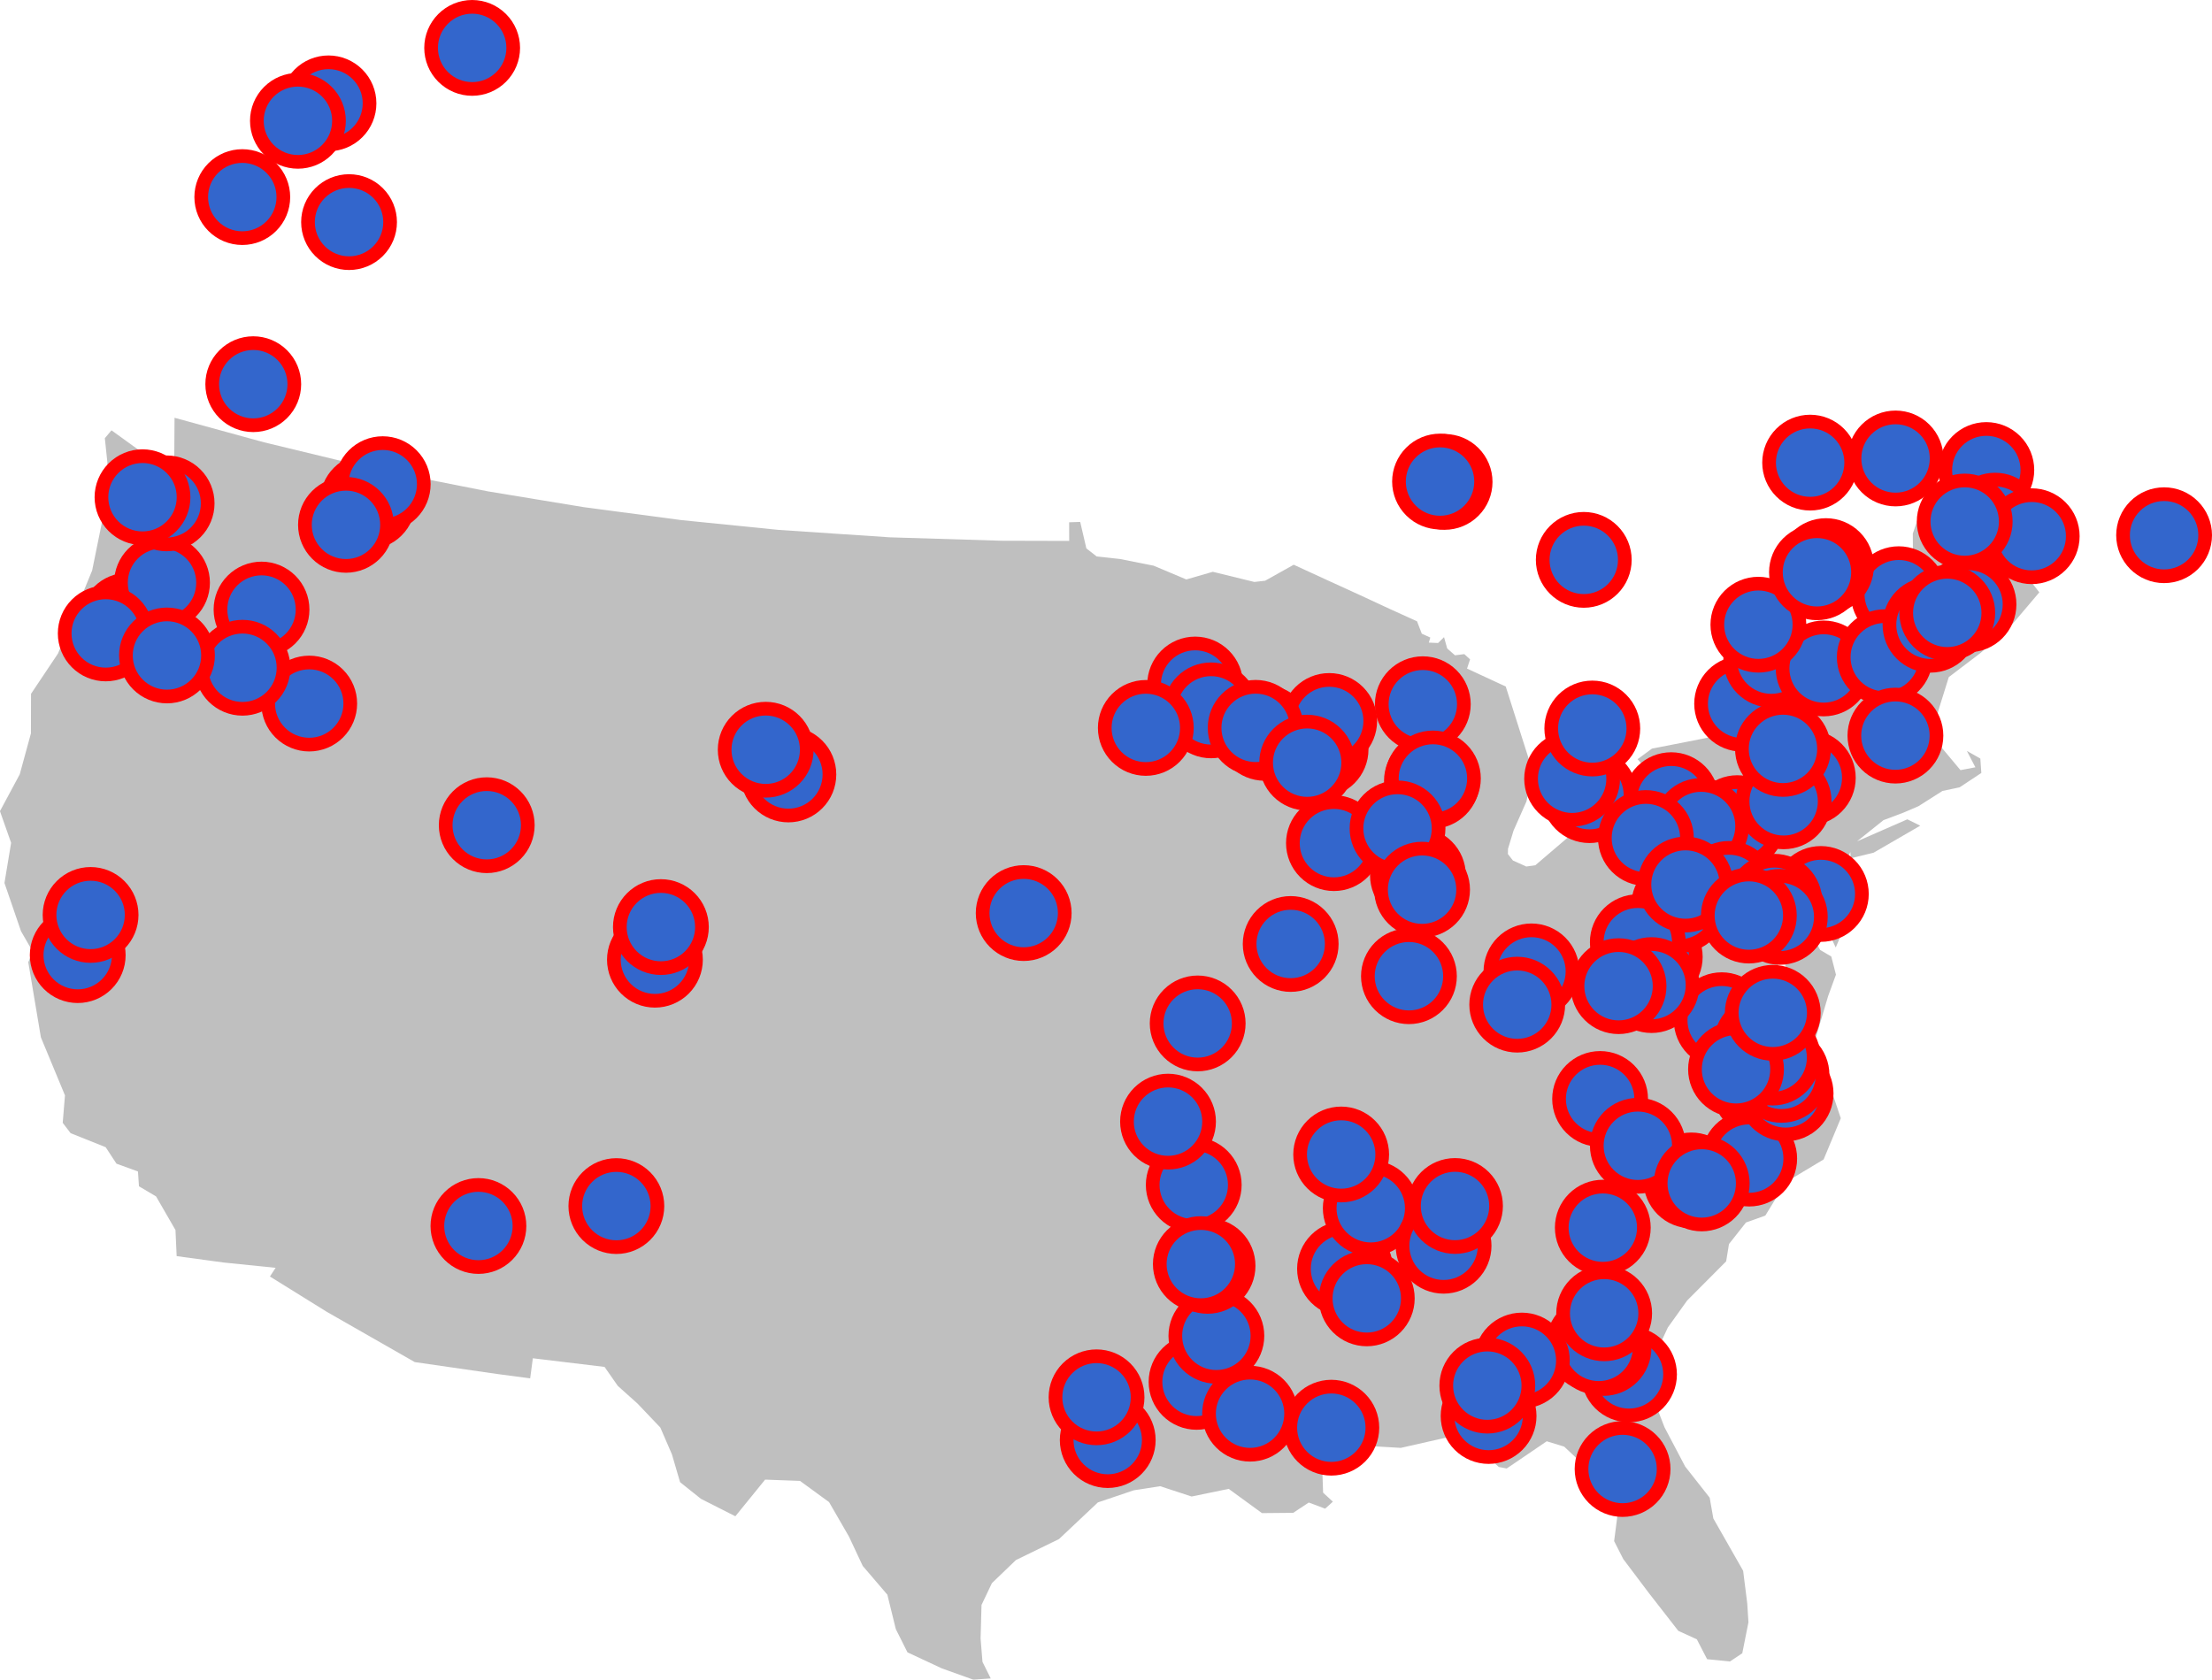 <?xml version="1.0" encoding="UTF-8" standalone="no"?>
<!-- Created with matplotlib (https://matplotlib.org/) -->

<svg
   xmlns:dc="http://purl.org/dc/elements/1.1/"
   xmlns:cc="http://creativecommons.org/ns#"
   xmlns:rdf="http://www.w3.org/1999/02/22-rdf-syntax-ns#"
   xmlns:svg="http://www.w3.org/2000/svg"
   xmlns="http://www.w3.org/2000/svg"
   xmlns:xlink="http://www.w3.org/1999/xlink"
   xmlns:sodipodi="http://sodipodi.sourceforge.net/DTD/sodipodi-0.dtd"
   xmlns:inkscape="http://www.inkscape.org/namespaces/inkscape"
   height="122.739pt"
   version="1.1"
   viewBox="0 0 161.624 122.739"
   width="161.624pt"
   id="svg5541"
   sodipodi:docname="pellet_locations.svg"
   inkscape:version="0.92.3 (2405546, 2018-03-11)">
  <sodipodi:namedview
     pagecolor="#ffffff"
     bordercolor="#666666"
     borderopacity="1"
     objecttolerance="10"
     gridtolerance="10"
     guidetolerance="10"
     inkscape:pageopacity="0"
     inkscape:pageshadow="2"
     inkscape:window-width="1366"
     inkscape:window-height="705"
     id="namedview5543"
     showgrid="false"
     fit-margin-top="0"
     fit-margin-left="0"
     fit-margin-right="0"
     fit-margin-bottom="0"
     inkscape:zoom="2.0366148"
     inkscape:cx="56.513839"
     inkscape:cy="96.998572"
     inkscape:window-x="-8"
     inkscape:window-y="-8"
     inkscape:window-maximized="1"
     inkscape:current-layer="figure_1" />
  <defs
     id="defs5180"
     style="stroke-linecap:butt;stroke-linejoin:round">
    <style
       type="text/css"
       id="style5178">
*{stroke-linecap:butt;stroke-linejoin:round;}
  </style>
  </defs>
  <g
     id="figure_1"
     style="stroke-linecap:butt;stroke-linejoin:round"
     transform="translate(-194.574,-115.586)">
    <g
       id="patch_1"
       style="stroke-linecap:butt;stroke-linejoin:round" />
    <g
       id="axes_1"
       style="stroke-linecap:butt;stroke-linejoin:round">
      <g
         id="PatchCollection_1"
         style="stroke-linecap:butt;stroke-linejoin:round">
        <path
           clip-path="url(#p049370bd82)"
           d="m 273.501,153.722 0.45,1.94 0.756,0.589 1.684,0.183 2.476,0.491 2.389,1.006 1.936,-0.56 3.033,0.742 0.79,-0.09 2.087,-1.168 2.377,1.093 2.505,1.145 2.099,0.975 2.03,0.921 0.348,0.906 0.622,0.28 -0.108,0.37 0.676,0.029 0.435,-0.427 0.23,0.826 0.57,0.5 0.681,-0.088 0.421,0.386 -0.223,0.672 2.83,1.312 1.001,3.151 0.962,3.022 -0.448,2.219 -0.946,2.138 -0.405,1.331 -0.007,0.381 0.366,0.471 0.976,0.44 0.663,-0.094 2.768,-2.365 2.6,-0.995 3.085,-2.36 -0.015,-0.369 -0.428,-1.04 -0.54,-0.622 1.052,-0.772 2.502,-0.488 2.336,-0.465 0.527,-1.542 0.258,-0.34 2.103,-3.103 0.977,-0.896 3.755,-0.906 4.541,-1.153 0.019,-0.922 0.737,-0.383 0.892,-0.817 0.428,-1.811 -0.016,-2.888 1.069,-3.108 1.045,0.673 1.407,-1.05 1.344,0.669 1.426,4.669 2.179,1.45 0.773,0.992 -2.096,2.472 -2.182,1.945 -2.335,1.775 -0.758,2.43 -0.215,0.9 0.476,1.854 1.349,1.616 1.09,-0.208 -0.623,-1.195 0.984,0.558 0.074,1.051 -1.582,1.047 -1.259,0.268 -1.755,1.115 -1.085,0.466 -1.471,0.554 -1.932,1.548 3.677,-1.61 0.943,0.465 -3.406,1.973 -1.676,0.409 -0.024,-0.451 -0.574,1.165 0.816,-0.021 0.021,2.665 -1.332,3.164 -0.405,-0.862 -0.633,-0.051 -1.078,-0.689 0.98,1.78 0.812,0.479 0.34,1.326 -0.572,1.568 -0.939,3.162 -0.283,-0.086 0.336,-2.591 -1.69,-1.053 -0.938,-2.875 -0.203,1.641 1.053,2.126 -1.928,-0.181 2.127,0.751 0.828,3.344 0.852,0.075 0.552,1.162 1.159,3.451 -1.254,3.009 -2.762,1.656 -1.5,2.449 -1.412,0.502 -1.242,1.574 -0.206,1.266 -2.853,2.865 -1.407,1.967 -1.085,2.33 -0.078,2.594 0.922,2.378 1.508,2.863 1.789,2.273 0.267,1.519 2.178,3.824 0.299,2.378 0.089,1.383 -0.451,2.267 -0.9,0.6 -1.669,-0.167 -0.752,-1.454 -1.352,-0.617 -2.153,-2.765 -1.869,-2.481 -0.669,-1.314 0.317,-2.436 -1.148,-1.824 -2.817,-2.643 -1.275,-0.391 -2.928,1.99 -0.576,-0.114 -1.686,-1.495 -2.026,-0.68 -3.445,0.781 -2.775,-0.163 -2.338,0.425 -1.241,0.647 0.624,0.912 0.05,1.452 0.714,0.658 -0.564,0.511 -1.198,-0.448 -1.134,0.752 -2.285,0.021 -2.432,-1.772 -2.707,0.559 -2.299,-0.753 -1.935,0.301 -2.616,0.884 -2.84,2.677 -3.15,1.536 -1.754,1.687 -0.758,1.593 -0.068,2.453 0.138,1.706 0.604,1.213 -1.276,0.088 -2.302,-0.826 -2.507,-1.17 -0.851,-1.699 -0.618,-2.514 -1.801,-2.105 -1.002,-2.139 -1.457,-2.523 -2.122,-1.548 -2.551,-0.094 -2.173,2.678 -2.518,-1.276 -1.521,-1.216 -0.595,-2.031 -0.848,-1.961 -1.666,-1.751 -1.441,-1.292 -0.969,-1.388 -5.239,-0.631 -0.196,1.47 -2.407,-0.321 -6.026,-0.87 -6.426,-3.673 -4.156,-2.581 0.415,-0.635 -3.824,-0.391 -3.406,-0.464 -0.086,-1.907 -1.418,-2.456 -1.25,-0.741 -0.073,-1.082 -1.57,-0.571 -0.789,-1.203 -2.562,-1.026 -0.577,-0.755 0.165,-2.006 -1.76,-4.242 -0.921,-5.486 0.327,-0.778 -0.859,-1.493 -1.209,-3.521 0.487,-2.935 -0.816,-2.315 1.446,-2.692 0.817,-2.991 0.008,-2.892 1.973,-2.949 1.251,-3.034 1.241,-3.031 0.963,-4.729 0.152,-3.147 -0.188,-1.789 0.486,-0.576 3.004,2.169 0.312,3.596 0.844,-0.739 0.427,-2.917 0.02,-3.026 6.552,1.796 6.904,1.667 2.297,0.504 7.154,1.412 6.963,1.148 7.114,0.945 7.145,0.721 8.111,0.542 8.18,0.251 4.951,0.013 -0.005,-1.362 0.805,-0.026"
           style="fill:#bfbfbf;stroke-linecap:butt;stroke-linejoin:round"
           id="path5255"
           inkscape:connector-curvature="0" />
      </g>
      <g
         id="PathCollection_1"
         style="stroke-linecap:butt;stroke-linejoin:round">
        <defs
           id="defs5267">
          <path
             d="M 0,3 C 0.796,3 1.559,2.684 2.121,2.121 2.684,1.559 3,0.796 3,0 3,-0.796 2.684,-1.559 2.121,-2.121 1.559,-2.684 0.796,-3 0,-3 -0.796,-3 -1.559,-2.684 -2.121,-2.121 -2.684,-1.559 -3,-0.796 -3,0 -3,0.796 -2.684,1.559 -2.121,2.121 -1.559,2.684 -0.796,3 0,3 Z"
             id="m9743eafd02"
             style="stroke:#ff0000;stroke-linecap:butt;stroke-linejoin:round"
             inkscape:connector-curvature="0" />
        </defs>
        <g
           clip-path="url(#p049370bd82)"
           id="g5531"
           style="fill:#3366cc;stroke:#003399;stroke-linecap:butt;stroke-linejoin:round">
          <use
             style="fill:#3366cc;stroke:#003399;stroke-linecap:butt;stroke-linejoin:round"
             x="316.31"
             xlink:href="#m9743eafd02"
             y="177.286"
             id="use5269"
             width="100%"
             height="100%" />
          <use
             style="fill:#3366cc;stroke:#003399;stroke-linecap:butt;stroke-linejoin:round"
             x="306.472"
             xlink:href="#m9743eafd02"
             y="186.572"
             id="use5271"
             width="100%"
             height="100%" />
          <use
             style="fill:#3366cc;stroke:#003399;stroke-linecap:butt;stroke-linejoin:round"
             x="286.967"
             xlink:href="#m9743eafd02"
             y="169.14"
             id="use5273"
             width="100%"
             height="100%" />
          <use
             style="fill:#3366cc;stroke:#003399;stroke-linecap:butt;stroke-linejoin:round"
             x="311.489"
             xlink:href="#m9743eafd02"
             y="195.895"
             id="use5275"
             width="100%"
             height="100%" />
          <use
             style="fill:#3366cc;stroke:#003399;stroke-linecap:butt;stroke-linejoin:round"
             x="315.482"
             xlink:href="#m9743eafd02"
             y="185.515"
             id="use5277"
             width="100%"
             height="100%" />
          <use
             style="fill:#3366cc;stroke:#003399;stroke-linecap:butt;stroke-linejoin:round"
             x="321.866"
             xlink:href="#m9743eafd02"
             y="167.014"
             id="use5279"
             width="100%"
             height="100%" />
          <use
             style="fill:#3366cc;stroke:#003399;stroke-linecap:butt;stroke-linejoin:round"
             x="321.516"
             xlink:href="#m9743eafd02"
             y="175.738"
             id="use5281"
             width="100%"
             height="100%" />
          <use
             style="fill:#3366cc;stroke:#003399;stroke-linecap:butt;stroke-linejoin:round"
             x="316.682"
             xlink:href="#m9743eafd02"
             y="174.06"
             id="use5283"
             width="100%"
             height="100%" />
          <use
             style="fill:#3366cc;stroke:#003399;stroke-linecap:butt;stroke-linejoin:round"
             x="318.867"
             xlink:href="#m9743eafd02"
             y="175.949"
             id="use5285"
             width="100%"
             height="100%" />
          <use
             style="fill:#3366cc;stroke:#003399;stroke-linecap:butt;stroke-linejoin:round"
             x="213.683"
             xlink:href="#m9743eafd02"
             y="160.13"
             id="use5287"
             width="100%"
             height="100%" />
          <use
             style="fill:#3366cc;stroke:#003399;stroke-linecap:butt;stroke-linejoin:round"
             x="317.269"
             xlink:href="#m9743eafd02"
             y="181.728"
             id="use5289"
             width="100%"
             height="100%" />
          <use
             style="fill:#3366cc;stroke:#003399;stroke-linecap:butt;stroke-linejoin:round"
             x="218.576"
             xlink:href="#m9743eafd02"
             y="123.139"
             id="use5291"
             width="100%"
             height="100%" />
          <use
             style="fill:#3366cc;stroke:#003399;stroke-linecap:butt;stroke-linejoin:round"
             x="216.342"
             xlink:href="#m9743eafd02"
             y="124.414"
             id="use5293"
             width="100%"
             height="100%" />
          <use
             style="fill:#3366cc;stroke:#003399;stroke-linecap:butt;stroke-linejoin:round"
             x="288.88"
             xlink:href="#m9743eafd02"
             y="184.569"
             id="use5295"
             width="100%"
             height="100%" />
          <use
             style="fill:#3366cc;stroke:#003399;stroke-linecap:butt;stroke-linejoin:round"
             x="242.428"
             xlink:href="#m9743eafd02"
             y="185.719"
             id="use5297"
             width="100%"
             height="100%" />
          <use
             style="fill:#3366cc;stroke:#003399;stroke-linecap:butt;stroke-linejoin:round"
             x="242.863"
             xlink:href="#m9743eafd02"
             y="183.334"
             id="use5299"
             width="100%"
             height="100%" />
          <use
             style="fill:#3366cc;stroke:#003399;stroke-linecap:butt;stroke-linejoin:round"
             x="338.407"
             xlink:href="#m9743eafd02"
             y="159.752"
             id="use5301"
             width="100%"
             height="100%" />
          <use
             style="fill:#3366cc;stroke:#003399;stroke-linecap:butt;stroke-linejoin:round"
             x="323.994"
             xlink:href="#m9743eafd02"
             y="163.79"
             id="use5303"
             width="100%"
             height="100%" />
          <use
             style="fill:#3366cc;stroke:#003399;stroke-linecap:butt;stroke-linejoin:round"
             x="292.041"
             xlink:href="#m9743eafd02"
             y="177.2"
             id="use5305"
             width="100%"
             height="100%" />
          <use
             style="fill:#3366cc;stroke:#003399;stroke-linecap:butt;stroke-linejoin:round"
             x="213.079"
             xlink:href="#m9743eafd02"
             y="143.661"
             id="use5307"
             width="100%"
             height="100%" />
          <use
             style="fill:#3366cc;stroke:#003399;stroke-linecap:butt;stroke-linejoin:round"
             x="200.253"
             xlink:href="#m9743eafd02"
             y="185.384"
             id="use5309"
             width="100%"
             height="100%" />
          <use
             style="fill:#3366cc;stroke:#003399;stroke-linecap:butt;stroke-linejoin:round"
             x="282.002"
             xlink:href="#m9743eafd02"
             y="216.569"
             id="use5311"
             width="100%"
             height="100%" />
          <use
             style="fill:#3366cc;stroke:#003399;stroke-linecap:butt;stroke-linejoin:round"
             x="285.912"
             xlink:href="#m9743eafd02"
             y="218.894"
             id="use5313"
             width="100%"
             height="100%" />
          <use
             style="fill:#3366cc;stroke:#003399;stroke-linecap:butt;stroke-linejoin:round"
             x="283.451"
             xlink:href="#m9743eafd02"
             y="213.204"
             id="use5315"
             width="100%"
             height="100%" />
          <use
             style="fill:#3366cc;stroke:#003399;stroke-linecap:butt;stroke-linejoin:round"
             x="313.601"
             xlink:href="#m9743eafd02"
             y="216.021"
             id="use5317"
             width="100%"
             height="100%" />
          <use
             style="fill:#3366cc;stroke:#003399;stroke-linecap:butt;stroke-linejoin:round"
             x="327.618"
             xlink:href="#m9743eafd02"
             y="180.914"
             id="use5319"
             width="100%"
             height="100%" />
          <use
             style="fill:#3366cc;stroke:#003399;stroke-linecap:butt;stroke-linejoin:round"
             x="297.52"
             xlink:href="#m9743eafd02"
             y="186.925"
             id="use5321"
             width="100%"
             height="100%" />
          <use
             style="fill:#3366cc;stroke:#003399;stroke-linecap:butt;stroke-linejoin:round"
             x="310.711"
             xlink:href="#m9743eafd02"
             y="173.693"
             id="use5323"
             width="100%"
             height="100%" />
          <use
             style="fill:#3366cc;stroke:#003399;stroke-linecap:butt;stroke-linejoin:round"
             x="320.891"
             xlink:href="#m9743eafd02"
             y="180.545"
             id="use5325"
             width="100%"
             height="100%" />
          <use
             style="fill:#3366cc;stroke:#003399;stroke-linecap:butt;stroke-linejoin:round"
             x="333.31"
             xlink:href="#m9743eafd02"
             y="159.008"
             id="use5327"
             width="100%"
             height="100%" />
          <use
             style="fill:#3366cc;stroke:#003399;stroke-linecap:butt;stroke-linejoin:round"
             x="282.085"
             xlink:href="#m9743eafd02"
             y="190.375"
             id="use5329"
             width="100%"
             height="100%" />
          <use
             style="fill:#3366cc;stroke:#003399;stroke-linecap:butt;stroke-linejoin:round"
             x="323.195"
             xlink:href="#m9743eafd02"
             y="195.194"
             id="use5331"
             width="100%"
             height="100%" />
          <use
             style="fill:#3366cc;stroke:#003399;stroke-linecap:butt;stroke-linejoin:round"
             x="303.341"
             xlink:href="#m9743eafd02"
             y="219.063"
             id="use5333"
             width="100%"
             height="100%" />
          <use
             style="fill:#3366cc;stroke:#003399;stroke-linecap:butt;stroke-linejoin:round"
             x="322.383"
             xlink:href="#m9743eafd02"
             y="200.252"
             id="use5335"
             width="100%"
             height="100%" />
          <use
             style="fill:#3366cc;stroke:#003399;stroke-linecap:butt;stroke-linejoin:round"
             x="325.043"
             xlink:href="#m9743eafd02"
             y="195.49"
             id="use5337"
             width="100%"
             height="100%" />
          <use
             style="fill:#3366cc;stroke:#003399;stroke-linecap:butt;stroke-linejoin:round"
             x="292.85"
             xlink:href="#m9743eafd02"
             y="208.305"
             id="use5339"
             width="100%"
             height="100%" />
          <use
             style="fill:#3366cc;stroke:#003399;stroke-linecap:butt;stroke-linejoin:round"
             x="318.157"
             xlink:href="#m9743eafd02"
             y="201.848"
             id="use5341"
             width="100%"
             height="100%" />
          <use
             style="fill:#3366cc;stroke:#003399;stroke-linecap:butt;stroke-linejoin:round"
             x="291.85"
             xlink:href="#m9743eafd02"
             y="219.917"
             id="use5343"
             width="100%"
             height="100%" />
          <use
             style="fill:#3366cc;stroke:#003399;stroke-linecap:butt;stroke-linejoin:round"
             x="311.686"
             xlink:href="#m9743eafd02"
             y="205.299"
             id="use5345"
             width="100%"
             height="100%" />
          <use
             style="fill:#3366cc;stroke:#003399;stroke-linecap:butt;stroke-linejoin:round"
             x="324.743"
             xlink:href="#m9743eafd02"
             y="194.134"
             id="use5347"
             width="100%"
             height="100%" />
          <use
             style="fill:#3366cc;stroke:#003399;stroke-linecap:butt;stroke-linejoin:round"
             x="320.373"
             xlink:href="#m9743eafd02"
             y="190.14"
             id="use5349"
             width="100%"
             height="100%" />
          <use
             style="fill:#3366cc;stroke:#003399;stroke-linecap:butt;stroke-linejoin:round"
             x="323.298"
             xlink:href="#m9743eafd02"
             y="191.834"
             id="use5351"
             width="100%"
             height="100%" />
          <use
             style="fill:#3366cc;stroke:#003399;stroke-linecap:butt;stroke-linejoin:round"
             x="313.131"
             xlink:href="#m9743eafd02"
             y="222.937"
             id="use5353"
             width="100%"
             height="100%" />
          <use
             style="fill:#3366cc;stroke:#003399;stroke-linecap:butt;stroke-linejoin:round"
             x="252.179"
             xlink:href="#m9743eafd02"
             y="172.181"
             id="use5355"
             width="100%"
             height="100%" />
          <use
             style="fill:#3366cc;stroke:#003399;stroke-linecap:butt;stroke-linejoin:round"
             x="327.822"
             xlink:href="#m9743eafd02"
             y="164.434"
             id="use5357"
             width="100%"
             height="100%" />
          <use
             style="fill:#3366cc;stroke:#003399;stroke-linecap:butt;stroke-linejoin:round"
             x="298.179"
             xlink:href="#m9743eafd02"
             y="179.557"
             id="use5359"
             width="100%"
             height="100%" />
          <use
             style="fill:#3366cc;stroke:#003399;stroke-linecap:butt;stroke-linejoin:round"
             x="281.797"
             xlink:href="#m9743eafd02"
             y="202.176"
             id="use5361"
             width="100%"
             height="100%" />
          <use
             style="fill:#3366cc;stroke:#003399;stroke-linecap:butt;stroke-linejoin:round"
             x="279.918"
             xlink:href="#m9743eafd02"
             y="197.551"
             id="use5363"
             width="100%"
             height="100%" />
          <use
             style="fill:#3366cc;stroke:#003399;stroke-linecap:butt;stroke-linejoin:round"
             x="282.807"
             xlink:href="#m9743eafd02"
             y="208.091"
             id="use5365"
             width="100%"
             height="100%" />
          <use
             style="fill:#3366cc;stroke:#003399;stroke-linecap:butt;stroke-linejoin:round"
             x="220.078"
             xlink:href="#m9743eafd02"
             y="131.817"
             id="use5367"
             width="100%"
             height="100%" />
          <use
             style="fill:#3366cc;stroke:#003399;stroke-linecap:butt;stroke-linejoin:round"
             x="229.531"
             xlink:href="#m9743eafd02"
             y="205.178"
             id="use5369"
             width="100%"
             height="100%" />
          <use
             style="fill:#3366cc;stroke:#003399;stroke-linecap:butt;stroke-linejoin:round"
             x="311.737"
             xlink:href="#m9743eafd02"
             y="214.092"
             id="use5371"
             width="100%"
             height="100%" />
          <use
             style="fill:#3366cc;stroke:#003399;stroke-linecap:butt;stroke-linejoin:round"
             x="311.041"
             xlink:href="#m9743eafd02"
             y="213.795"
             id="use5373"
             width="100%"
             height="100%" />
          <use
             style="fill:#3366cc;stroke:#003399;stroke-linecap:butt;stroke-linejoin:round"
             x="311.39"
             xlink:href="#m9743eafd02"
             y="214.012"
             id="use5375"
             width="100%"
             height="100%" />
          <use
             style="fill:#3366cc;stroke:#003399;stroke-linecap:butt;stroke-linejoin:round"
             x="203.919"
             xlink:href="#m9743eafd02"
             y="160.943"
             id="use5377"
             width="100%"
             height="100%" />
          <use
             style="fill:#3366cc;stroke:#003399;stroke-linecap:butt;stroke-linejoin:round"
             x="275.513"
             xlink:href="#m9743eafd02"
             y="220.823"
             id="use5379"
             width="100%"
             height="100%" />
          <use
             style="fill:#3366cc;stroke:#003399;stroke-linecap:butt;stroke-linejoin:round"
             x="309.444"
             xlink:href="#m9743eafd02"
             y="172.494"
             id="use5381"
             width="100%"
             height="100%" />
          <use
             style="fill:#3366cc;stroke:#003399;stroke-linecap:butt;stroke-linejoin:round"
             x="314.247"
             xlink:href="#m9743eafd02"
             y="199.315"
             id="use5383"
             width="100%"
             height="100%" />
          <use
             style="fill:#3366cc;stroke:#003399;stroke-linecap:butt;stroke-linejoin:round"
             x="305.773"
             xlink:href="#m9743eafd02"
             y="215.01"
             id="use5385"
             width="100%"
             height="100%" />
          <use
             style="fill:#3366cc;stroke:#003399;stroke-linecap:butt;stroke-linejoin:round"
             x="303.248"
             xlink:href="#m9743eafd02"
             y="216.843"
             id="use5387"
             width="100%"
             height="100%" />
          <use
             style="fill:#3366cc;stroke:#003399;stroke-linecap:butt;stroke-linejoin:round"
             x="333.076"
             xlink:href="#m9743eafd02"
             y="149.089"
             id="use5389"
             width="100%"
             height="100%" />
          <use
             style="fill:#3366cc;stroke:#003399;stroke-linecap:butt;stroke-linejoin:round"
             x="327.993"
             xlink:href="#m9743eafd02"
             y="156.955"
             id="use5391"
             width="100%"
             height="100%" />
          <use
             style="fill:#3366cc;stroke:#003399;stroke-linecap:butt;stroke-linejoin:round"
             x="326.835"
             xlink:href="#m9743eafd02"
             y="149.393"
             id="use5393"
             width="100%"
             height="100%" />
          <use
             style="fill:#3366cc;stroke:#003399;stroke-linecap:butt;stroke-linejoin:round"
             x="281.899"
             xlink:href="#m9743eafd02"
             y="165.608"
             id="use5395"
             width="100%"
             height="100%" />
          <use
             style="fill:#3366cc;stroke:#003399;stroke-linecap:butt;stroke-linejoin:round"
             x="352.698"
             xlink:href="#m9743eafd02"
             y="154.698"
             id="use5397"
             width="100%"
             height="100%" />
          <use
             style="fill:#3366cc;stroke:#003399;stroke-linecap:butt;stroke-linejoin:round"
             x="314.244"
             xlink:href="#m9743eafd02"
             y="184.437"
             id="use5399"
             width="100%"
             height="100%" />
          <use
             style="fill:#3366cc;stroke:#003399;stroke-linecap:butt;stroke-linejoin:round"
             x="339.709"
             xlink:href="#m9743eafd02"
             y="149.934"
             id="use5401"
             width="100%"
             height="100%" />
          <use
             style="fill:#3366cc;stroke:#003399;stroke-linecap:butt;stroke-linejoin:round"
             x="340.348"
             xlink:href="#m9743eafd02"
             y="153.633"
             id="use5403"
             width="100%"
             height="100%" />
          <use
             style="fill:#3366cc;stroke:#003399;stroke-linecap:butt;stroke-linejoin:round"
             x="315.245"
             xlink:href="#m9743eafd02"
             y="187.574"
             id="use5405"
             width="100%"
             height="100%" />
          <use
             style="fill:#3366cc;stroke:#003399;stroke-linecap:butt;stroke-linejoin:round"
             x="294.731"
             xlink:href="#m9743eafd02"
             y="203.88"
             id="use5407"
             width="100%"
             height="100%" />
          <use
             style="fill:#3366cc;stroke:#003399;stroke-linecap:butt;stroke-linejoin:round"
             x="326.666"
             xlink:href="#m9743eafd02"
             y="172.424"
             id="use5409"
             width="100%"
             height="100%" />
          <use
             style="fill:#3366cc;stroke:#003399;stroke-linecap:butt;stroke-linejoin:round"
             x="292.569"
             xlink:href="#m9743eafd02"
             y="199.952"
             id="use5411"
             width="100%"
             height="100%" />
          <use
             style="fill:#3366cc;stroke:#003399;stroke-linecap:butt;stroke-linejoin:round"
             x="282.315"
             xlink:href="#m9743eafd02"
             y="207.963"
             id="use5413"
             width="100%"
             height="100%" />
          <use
             style="fill:#3366cc;stroke:#003399;stroke-linecap:butt;stroke-linejoin:round"
             x="269.372"
             xlink:href="#m9743eafd02"
             y="182.311"
             id="use5415"
             width="100%"
             height="100%" />
          <use
             style="fill:#3366cc;stroke:#003399;stroke-linecap:butt;stroke-linejoin:round"
             x="310.918"
             xlink:href="#m9743eafd02"
             y="168.823"
             id="use5417"
             width="100%"
             height="100%" />
          <use
             style="fill:#3366cc;stroke:#003399;stroke-linecap:butt;stroke-linejoin:round"
             x="300.127"
             xlink:href="#m9743eafd02"
             y="150.803"
             id="use5419"
             width="100%"
             height="100%" />
          <use
             style="fill:#3366cc;stroke:#003399;stroke-linecap:butt;stroke-linejoin:round"
             x="283.062"
             xlink:href="#m9743eafd02"
             y="167.497"
             id="use5421"
             width="100%"
             height="100%" />
          <use
             style="fill:#3366cc;stroke:#003399;stroke-linecap:butt;stroke-linejoin:round"
             x="324.225"
             xlink:href="#m9743eafd02"
             y="181.484"
             id="use5423"
             width="100%"
             height="100%" />
          <use
             style="fill:#3366cc;stroke:#003399;stroke-linecap:butt;stroke-linejoin:round"
             x="299.2"
             xlink:href="#m9743eafd02"
             y="172.646"
             id="use5425"
             width="100%"
             height="100%" />
          <use
             style="fill:#3366cc;stroke:#003399;stroke-linecap:butt;stroke-linejoin:round"
             x="324.096"
             xlink:href="#m9743eafd02"
             y="192.872"
             id="use5427"
             width="100%"
             height="100%" />
          <use
             style="fill:#3366cc;stroke:#003399;stroke-linecap:butt;stroke-linejoin:round"
             x="230.139"
             xlink:href="#m9743eafd02"
             y="175.889"
             id="use5429"
             width="100%"
             height="100%" />
          <use
             style="fill:#3366cc;stroke:#003399;stroke-linecap:butt;stroke-linejoin:round"
             x="310.295"
             xlink:href="#m9743eafd02"
             y="156.499"
             id="use5431"
             width="100%"
             height="100%" />
          <use
             style="fill:#3366cc;stroke:#003399;stroke-linecap:butt;stroke-linejoin:round"
             x="324.619"
             xlink:href="#m9743eafd02"
             y="182.589"
             id="use5433"
             width="100%"
             height="100%" />
          <use
             style="fill:#3366cc;stroke:#003399;stroke-linecap:butt;stroke-linejoin:round"
             x="332.289"
             xlink:href="#m9743eafd02"
             y="163.611"
             id="use5435"
             width="100%"
             height="100%" />
          <use
             style="fill:#3366cc;stroke:#003399;stroke-linecap:butt;stroke-linejoin:round"
             x="298.535"
             xlink:href="#m9743eafd02"
             y="167.048"
             id="use5437"
             width="100%"
             height="100%" />
          <use
             style="fill:#3366cc;stroke:#003399;stroke-linecap:butt;stroke-linejoin:round"
             x="229.073"
             xlink:href="#m9743eafd02"
             y="119.086"
             id="use5439"
             width="100%"
             height="100%" />
          <use
             style="fill:#3366cc;stroke:#003399;stroke-linecap:butt;stroke-linejoin:round"
             x="299.793"
             xlink:href="#m9743eafd02"
             y="150.776"
             id="use5441"
             width="100%"
             height="100%" />
          <use
             style="fill:#3366cc;stroke:#003399;stroke-linecap:butt;stroke-linejoin:round"
             x="323.053"
             xlink:href="#m9743eafd02"
             y="161.237"
             id="use5443"
             width="100%"
             height="100%" />
          <use
             style="fill:#3366cc;stroke:#003399;stroke-linecap:butt;stroke-linejoin:round"
             x="327.334"
             xlink:href="#m9743eafd02"
             y="157.406"
             id="use5445"
             width="100%"
             height="100%" />
          <use
             style="fill:#3366cc;stroke:#003399;stroke-linecap:butt;stroke-linejoin:round"
             x="291.065"
             xlink:href="#m9743eafd02"
             y="170.351"
             id="use5447"
             width="100%"
             height="100%" />
          <use
             style="fill:#3366cc;stroke:#003399;stroke-linecap:butt;stroke-linejoin:round"
             x="206.412"
             xlink:href="#m9743eafd02"
             y="158.169"
             id="use5449"
             width="100%"
             height="100%" />
          <use
             style="fill:#3366cc;stroke:#003399;stroke-linecap:butt;stroke-linejoin:round"
             x="335.629"
             xlink:href="#m9743eafd02"
             y="161.241"
             id="use5451"
             width="100%"
             height="100%" />
          <use
             style="fill:#3366cc;stroke:#003399;stroke-linecap:butt;stroke-linejoin:round"
             x="333.066"
             xlink:href="#m9743eafd02"
             y="169.342"
             id="use5453"
             width="100%"
             height="100%" />
          <use
             style="fill:#3366cc;stroke:#003399;stroke-linecap:butt;stroke-linejoin:round"
             x="312.836"
             xlink:href="#m9743eafd02"
             y="187.652"
             id="use5455"
             width="100%"
             height="100%" />
          <use
             style="fill:#3366cc;stroke:#003399;stroke-linecap:butt;stroke-linejoin:round"
             x="291.695"
             xlink:href="#m9743eafd02"
             y="168.273"
             id="use5457"
             width="100%"
             height="100%" />
          <use
             style="fill:#3366cc;stroke:#003399;stroke-linecap:butt;stroke-linejoin:round"
             x="286.321"
             xlink:href="#m9743eafd02"
             y="168.775"
             id="use5459"
             width="100%"
             height="100%" />
          <use
             style="fill:#3366cc;stroke:#003399;stroke-linecap:butt;stroke-linejoin:round"
             x="321.42"
             xlink:href="#m9743eafd02"
             y="193.725"
             id="use5461"
             width="100%"
             height="100%" />
          <use
             style="fill:#3366cc;stroke:#003399;stroke-linecap:butt;stroke-linejoin:round"
             x="314.835"
             xlink:href="#m9743eafd02"
             y="176.826"
             id="use5463"
             width="100%"
             height="100%" />
          <use
             style="fill:#3366cc;stroke:#003399;stroke-linecap:butt;stroke-linejoin:round"
             x="202.3"
             xlink:href="#m9743eafd02"
             y="161.875"
             id="use5465"
             width="100%"
             height="100%" />
          <use
             style="fill:#3366cc;stroke:#003399;stroke-linecap:butt;stroke-linejoin:round"
             x="324.899"
             xlink:href="#m9743eafd02"
             y="174.144"
             id="use5467"
             width="100%"
             height="100%" />
          <use
             style="fill:#3366cc;stroke:#003399;stroke-linecap:butt;stroke-linejoin:round"
             x="324.85"
             xlink:href="#m9743eafd02"
             y="170.314"
             id="use5469"
             width="100%"
             height="100%" />
          <use
             style="fill:#3366cc;stroke:#003399;stroke-linecap:butt;stroke-linejoin:round"
             x="221.447"
             xlink:href="#m9743eafd02"
             y="152.239"
             id="use5471"
             width="100%"
             height="100%" />
          <use
             style="fill:#3366cc;stroke:#003399;stroke-linecap:butt;stroke-linejoin:round"
             x="311.785"
             xlink:href="#m9743eafd02"
             y="211.558"
             id="use5473"
             width="100%"
             height="100%" />
          <use
             style="fill:#3366cc;stroke:#003399;stroke-linecap:butt;stroke-linejoin:round"
             x="299.272"
             xlink:href="#m9743eafd02"
             y="172.474"
             id="use5475"
             width="100%"
             height="100%" />
          <use
             style="fill:#3366cc;stroke:#003399;stroke-linecap:butt;stroke-linejoin:round"
             x="336.855"
             xlink:href="#m9743eafd02"
             y="160.373"
             id="use5477"
             width="100%"
             height="100%" />
          <use
             style="fill:#3366cc;stroke:#003399;stroke-linecap:butt;stroke-linejoin:round"
             x="201.193"
             xlink:href="#m9743eafd02"
             y="182.447"
             id="use5479"
             width="100%"
             height="100%" />
          <use
             style="fill:#3366cc;stroke:#003399;stroke-linecap:butt;stroke-linejoin:round"
             x="206.749"
             xlink:href="#m9743eafd02"
             y="152.37"
             id="use5481"
             width="100%"
             height="100%" />
          <use
             style="fill:#3366cc;stroke:#003399;stroke-linecap:butt;stroke-linejoin:round"
             x="343.026"
             xlink:href="#m9743eafd02"
             y="154.77"
             id="use5483"
             width="100%"
             height="100%" />
          <use
             style="fill:#3366cc;stroke:#003399;stroke-linecap:butt;stroke-linejoin:round"
             x="296.688"
             xlink:href="#m9743eafd02"
             y="176.123"
             id="use5485"
             width="100%"
             height="100%" />
          <use
             style="fill:#3366cc;stroke:#003399;stroke-linecap:butt;stroke-linejoin:round"
             x="298.481"
             xlink:href="#m9743eafd02"
             y="180.6"
             id="use5487"
             width="100%"
             height="100%" />
          <use
             style="fill:#3366cc;stroke:#003399;stroke-linecap:butt;stroke-linejoin:round"
             x="300.052"
             xlink:href="#m9743eafd02"
             y="206.622"
             id="use5489"
             width="100%"
             height="100%" />
          <use
             style="fill:#3366cc;stroke:#003399;stroke-linecap:butt;stroke-linejoin:round"
             x="300.887"
             xlink:href="#m9743eafd02"
             y="203.716"
             id="use5491"
             width="100%"
             height="100%" />
          <use
             style="fill:#3366cc;stroke:#003399;stroke-linecap:butt;stroke-linejoin:round"
             x="305.433"
             xlink:href="#m9743eafd02"
             y="189.003"
             id="use5493"
             width="100%"
             height="100%" />
          <use
             style="fill:#3366cc;stroke:#003399;stroke-linecap:butt;stroke-linejoin:round"
             x="239.61"
             xlink:href="#m9743eafd02"
             y="203.723"
             id="use5495"
             width="100%"
             height="100%" />
          <use
             style="fill:#3366cc;stroke:#003399;stroke-linecap:butt;stroke-linejoin:round"
             x="217.168"
             xlink:href="#m9743eafd02"
             y="167"
             id="use5497"
             width="100%"
             height="100%" />
          <use
             style="fill:#3366cc;stroke:#003399;stroke-linecap:butt;stroke-linejoin:round"
             x="318.914"
             xlink:href="#m9743eafd02"
             y="202.068"
             id="use5499"
             width="100%"
             height="100%" />
          <use
             style="fill:#3366cc;stroke:#003399;stroke-linecap:butt;stroke-linejoin:round"
             x="294.44"
             xlink:href="#m9743eafd02"
             y="210.467"
             id="use5501"
             width="100%"
             height="100%" />
          <use
             style="fill:#3366cc;stroke:#003399;stroke-linecap:butt;stroke-linejoin:round"
             x="250.522"
             xlink:href="#m9743eafd02"
             y="170.374"
             id="use5503"
             width="100%"
             height="100%" />
          <use
             style="fill:#3366cc;stroke:#003399;stroke-linecap:butt;stroke-linejoin:round"
             x="222.539"
             xlink:href="#m9743eafd02"
             y="150.967"
             id="use5505"
             width="100%"
             height="100%" />
          <use
             style="fill:#3366cc;stroke:#003399;stroke-linecap:butt;stroke-linejoin:round"
             x="219.853"
             xlink:href="#m9743eafd02"
             y="153.94"
             id="use5507"
             width="100%"
             height="100%" />
          <use
             style="fill:#3366cc;stroke:#003399;stroke-linecap:butt;stroke-linejoin:round"
             x="338.129"
             xlink:href="#m9743eafd02"
             y="153.698"
             id="use5509"
             width="100%"
             height="100%" />
          <use
             style="fill:#3366cc;stroke:#003399;stroke-linecap:butt;stroke-linejoin:round"
             x="278.295"
             xlink:href="#m9743eafd02"
             y="168.78"
             id="use5511"
             width="100%"
             height="100%" />
          <use
             style="fill:#3366cc;stroke:#003399;stroke-linecap:butt;stroke-linejoin:round"
             x="324.105"
             xlink:href="#m9743eafd02"
             y="189.601"
             id="use5513"
             width="100%"
             height="100%" />
          <use
             style="fill:#3366cc;stroke:#003399;stroke-linecap:butt;stroke-linejoin:round"
             x="212.29"
             xlink:href="#m9743eafd02"
             y="164.383"
             id="use5515"
             width="100%"
             height="100%" />
          <use
             style="fill:#3366cc;stroke:#003399;stroke-linecap:butt;stroke-linejoin:round"
             x="212.277"
             xlink:href="#m9743eafd02"
             y="129.989"
             id="use5517"
             width="100%"
             height="100%" />
          <use
             style="fill:#3366cc;stroke:#003399;stroke-linecap:butt;stroke-linejoin:round"
             x="204.986"
             xlink:href="#m9743eafd02"
             y="151.921"
             id="use5519"
             width="100%"
             height="100%" />
          <use
             style="fill:#3366cc;stroke:#003399;stroke-linecap:butt;stroke-linejoin:round"
             x="206.774"
             xlink:href="#m9743eafd02"
             y="163.485"
             id="use5521"
             width="100%"
             height="100%" />
          <use
             style="fill:#3366cc;stroke:#003399;stroke-linecap:butt;stroke-linejoin:round"
             x="274.695"
             xlink:href="#m9743eafd02"
             y="217.697"
             id="use5523"
             width="100%"
             height="100%" />
          <use
             style="fill:#3366cc;stroke:#003399;stroke-linecap:butt;stroke-linejoin:round"
             x="290.085"
             xlink:href="#m9743eafd02"
             y="171.318"
             id="use5525"
             width="100%"
             height="100%" />
          <use
             style="fill:#3366cc;stroke:#003399;stroke-linecap:butt;stroke-linejoin:round"
             x="317.726"
             xlink:href="#m9743eafd02"
             y="180.225"
             id="use5527"
             width="100%"
             height="100%" />
          <use
             style="fill:#3366cc;stroke:#003399;stroke-linecap:butt;stroke-linejoin:round"
             x="322.357"
             xlink:href="#m9743eafd02"
             y="182.492"
             id="use5529"
             width="100%"
             height="100%" />
        </g>
      </g>
    </g>
  </g>
  <defs
     id="defs5539">
    <clipPath
       id="p049370bd82"
       style="stroke-linecap:butt;stroke-linejoin:round">
      <rect
         height="209.099"
         width="334.8"
         x="54"
         y="38.73"
         id="rect5536"
         style="stroke-linecap:butt;stroke-linejoin:round" />
    </clipPath>
  </defs>
</svg>
